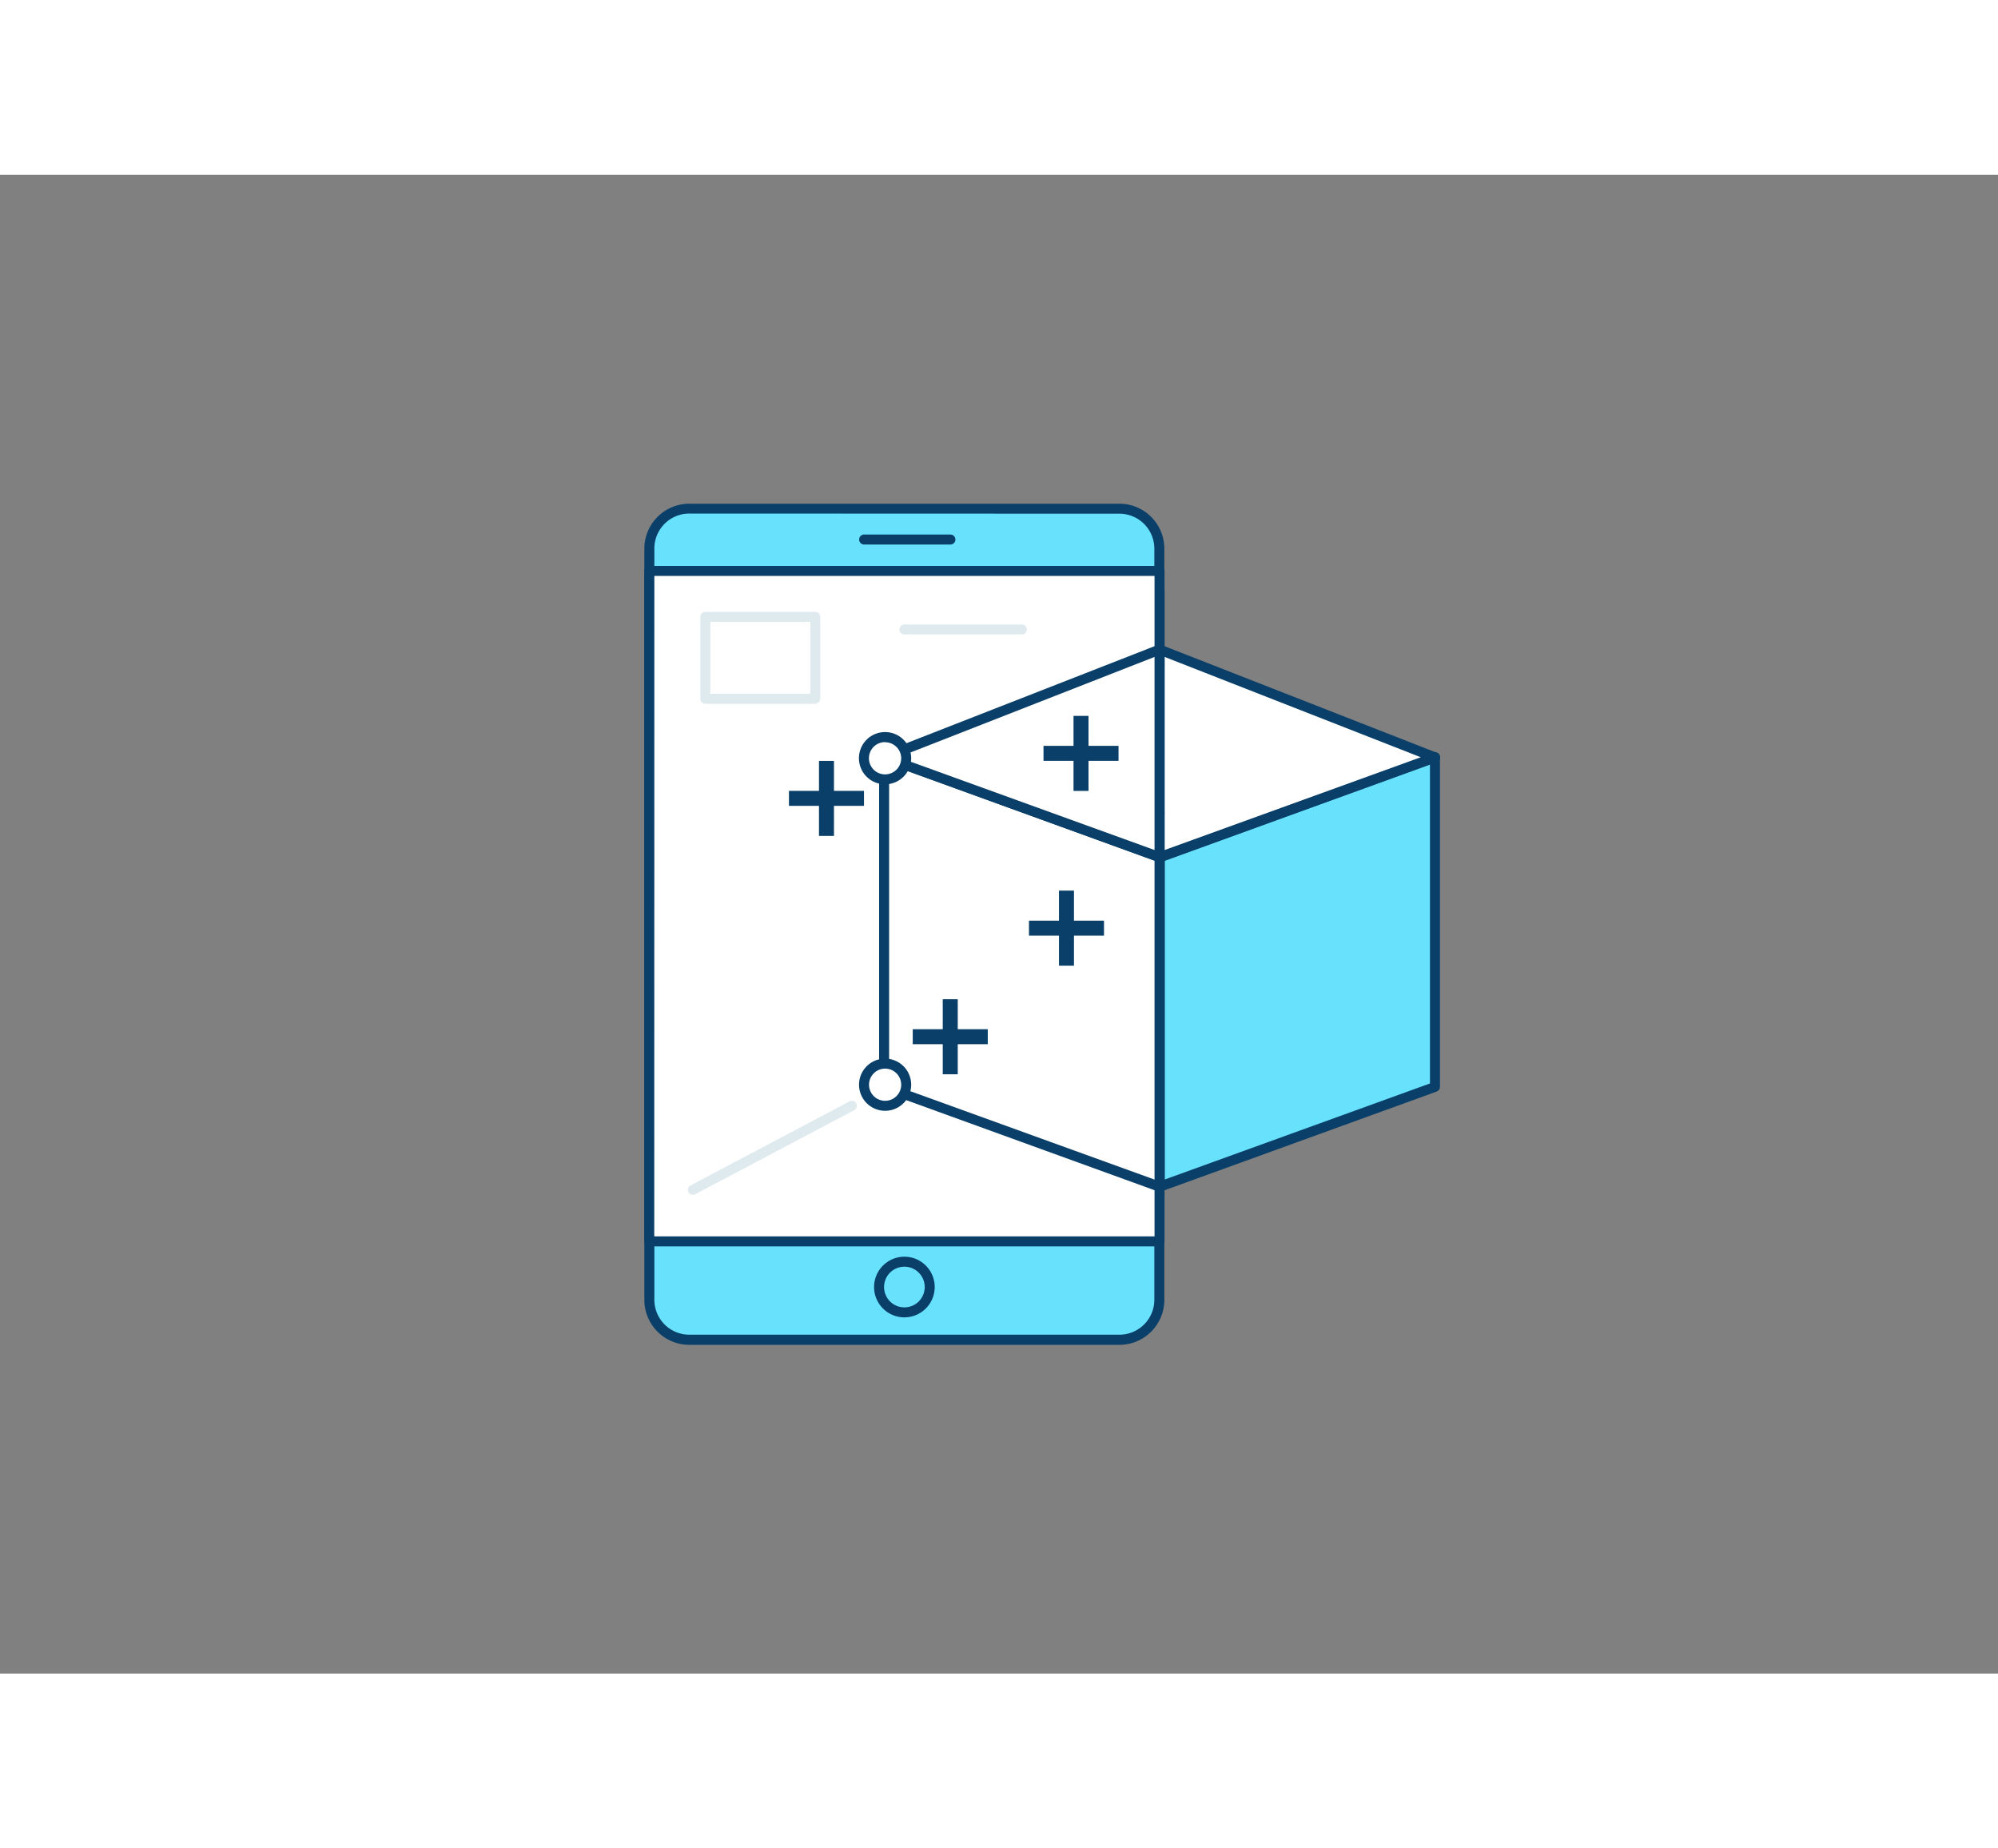 <svg xmlns="http://www.w3.org/2000/svg" viewBox="0 0 400 300" class="styles_logo__3Jd-a" width="200" height="185"><rect x="0" y="0" width="400" height="300" fill="#808080" stroke="none"/><g id="_468_ar_track_outline__x28ntmMI" data-name="#468_ar_track_outline"><polygon points="287.28 182.59 232.14 202.55 232.14 136.58 287.28 116.62 287.28 182.59" fill="#68e1fd"/><path d="M232.14,203.55a1,1,0,0,1-.58-.18,1,1,0,0,1-.42-.82v-66a1,1,0,0,1,.66-.94l55.14-20a1,1,0,0,1,.91.12,1,1,0,0,1,.43.82v66a1,1,0,0,1-.66.95l-55.14,20A1,1,0,0,1,232.14,203.55Zm1-66.27v63.84l53.14-19.24V118Zm54.14,45.3h0Z" fill="#093f68"/><polygon points="177 182.59 232.14 202.55 232.14 136.58 177 116.62 177 182.59" fill="#fff"/><path d="M232.14,203.55a1,1,0,0,1-.34-.06l-55.14-20a1,1,0,0,1-.66-.95v-66a1,1,0,0,1,.43-.82,1,1,0,0,1,.91-.12l55.14,20a1,1,0,0,1,.66.94v66a1,1,0,0,1-1,1ZM178,181.88l53.14,19.24V137.28L178,118Z" fill="#093f68"/><polygon points="177 116.62 232.14 95.03 287.28 116.62 232.14 136.58 177 116.62" fill="#fff"/><path d="M232.14,137.58a1,1,0,0,1-.34-.06l-55.14-20a1,1,0,0,1-.66-.93,1,1,0,0,1,.64-.95L231.77,94.1a1,1,0,0,1,.73,0l55.14,21.58a1,1,0,0,1,0,1.88l-55.14,20A1,1,0,0,1,232.14,137.58Zm-52.3-21,52.3,18.94,52.3-18.94L232.14,96.1Z" fill="#093f68"/><polygon points="232.14 127.71 232.14 203.17 169.07 180.33 169.07 104.88 232.14 127.71" fill="#fff"/><path d="M232.14,204.17a1,1,0,0,1-.34-.06l-63.07-22.84a1,1,0,0,1-.66-.94V104.88a1,1,0,0,1,.43-.82,1,1,0,0,1,.91-.12l63.07,22.83a1,1,0,0,1,.66.94v75.46a1,1,0,0,1-.42.82A1,1,0,0,1,232.14,204.17Zm-62.07-24.54,61.07,22.11V128.41L170.07,106.3Z" fill="#093f68"/><polygon points="232.14 83.48 232.14 127.71 169.07 104.88 230.54 82.94 232.14 83.48" fill="#fff"/><path d="M232.14,128.71a1,1,0,0,1-.34-.06l-63.07-22.83a1,1,0,0,1,0-1.88L230.21,82a1,1,0,0,1,.65,0l1.6.54a1,1,0,0,1,.68,1v44.23a1,1,0,0,1-.42.82A1,1,0,0,1,232.14,128.71ZM172,104.89l59.11,21.39V84.2l-.59-.2Z" fill="#093f68"/><rect x="129.98" y="66.8" width="102.15" height="166.4" rx="8.04" fill="#68e1fd"/><path d="M224.1,234.2H138a9,9,0,0,1-9-9V74.83a9,9,0,0,1,9-9H224.1a9,9,0,0,1,9,9V225.17A9,9,0,0,1,224.1,234.2ZM138,67.8a7,7,0,0,0-7,7V225.17a7,7,0,0,0,7,7H224.1a7,7,0,0,0,7-7V74.83a7,7,0,0,0-7-7Z" fill="#093f68"/><rect x="129.98" y="79.28" width="102.16" height="134.21" fill="#fff"/><path d="M232.14,214.49H130a1,1,0,0,1-1-1V79.28a1,1,0,0,1,1-1H232.14a1,1,0,0,1,1,1V213.49A1,1,0,0,1,232.14,214.49Zm-101.16-2H231.14V80.28H131Z" fill="#093f68"/><polygon points="232.14 136.58 232.14 202.55 177 182.59 177 116.62 232.14 136.58" fill="#fff"/><path d="M232.14,203.55a1,1,0,0,1-.34-.06l-55.14-20a1,1,0,0,1-.66-.94v-66a1,1,0,0,1,.43-.82,1,1,0,0,1,.91-.12l55.14,20a1,1,0,0,1,.66.94v66a1,1,0,0,1-.42.82A1,1,0,0,1,232.14,203.55ZM178,181.89l53.14,19.23V137.28L178,118Z" fill="#093f68"/><polygon points="232.14 95.03 232.14 136.58 177 116.62 232.14 95.03" fill="#fff"/><path d="M232.14,137.58a1,1,0,0,1-.34-.06l-55.14-20a1,1,0,0,1,0-1.87L231.78,94.1a1,1,0,0,1,.93.1,1,1,0,0,1,.43.83v41.55a1,1,0,0,1-.42.82A1,1,0,0,1,232.14,137.58Zm-52.3-21,51.3,18.57V96.5Z" fill="#093f68"/><rect x="214.92" y="108.3" width="3" height="15.02" fill="#093f68"/><rect x="208.91" y="114.3" width="15.02" height="3" fill="#093f68"/><rect x="212.01" y="143.28" width="3" height="15.02" fill="#093f68"/><rect x="206" y="149.29" width="15.02" height="3" fill="#093f68"/><rect x="163.96" y="117.31" width="3" height="15.02" fill="#093f68"/><rect x="157.95" y="123.31" width="15.02" height="3" fill="#093f68"/><rect x="188.74" y="165.02" width="3" height="15.02" fill="#093f68"/><rect x="182.73" y="171.02" width="15.02" height="3" fill="#093f68"/><path d="M190.24,74H173a1,1,0,0,1,0-2h17.27a1,1,0,0,1,0,2Z" fill="#093f68"/><circle cx="177.19" cy="116.8" r="4.22" fill="#fff"/><path d="M177.19,122a5.23,5.23,0,1,1,5.23-5.23A5.23,5.23,0,0,1,177.19,122Zm0-8.45a3.23,3.23,0,1,0,3.23,3.22A3.22,3.22,0,0,0,177.19,113.58Z" fill="#093f68"/><circle cx="177.19" cy="182.13" r="4.22" fill="#fff"/><path d="M177.19,187.35a5.22,5.22,0,1,1,5.23-5.22A5.22,5.22,0,0,1,177.19,187.35Zm0-8.44a3.22,3.22,0,1,0,3.23,3.22A3.22,3.22,0,0,0,177.19,178.91Z" fill="#093f68"/><circle cx="181.06" cy="222.63" r="5.07" fill="#68e1fd"/><path d="M181.06,228.7a6.07,6.07,0,1,1,6.07-6.07A6.08,6.08,0,0,1,181.06,228.7Zm0-10.14a4.07,4.07,0,1,0,4.07,4.07A4.07,4.07,0,0,0,181.06,218.56Z" fill="#093f68"/><path d="M138.71,204.17a1,1,0,0,1-.88-.53,1,1,0,0,1,.41-1.35l31.82-16.82a1,1,0,0,1,.94,1.77l-31.82,16.81A1,1,0,0,1,138.71,204.17Z" fill="#dfeaef"/><path d="M163.21,105.88h-22a1,1,0,0,1-1-1V88.48a1,1,0,0,1,1-1h22a1,1,0,0,1,1,1v16.4A1,1,0,0,1,163.21,105.88Zm-21-2h20V89.48h-20Z" fill="#dfeaef"/><path d="M204.57,92H181.06a1,1,0,0,1,0-2h23.51a1,1,0,0,1,0,2Z" fill="#dfeaef"/></g></svg>